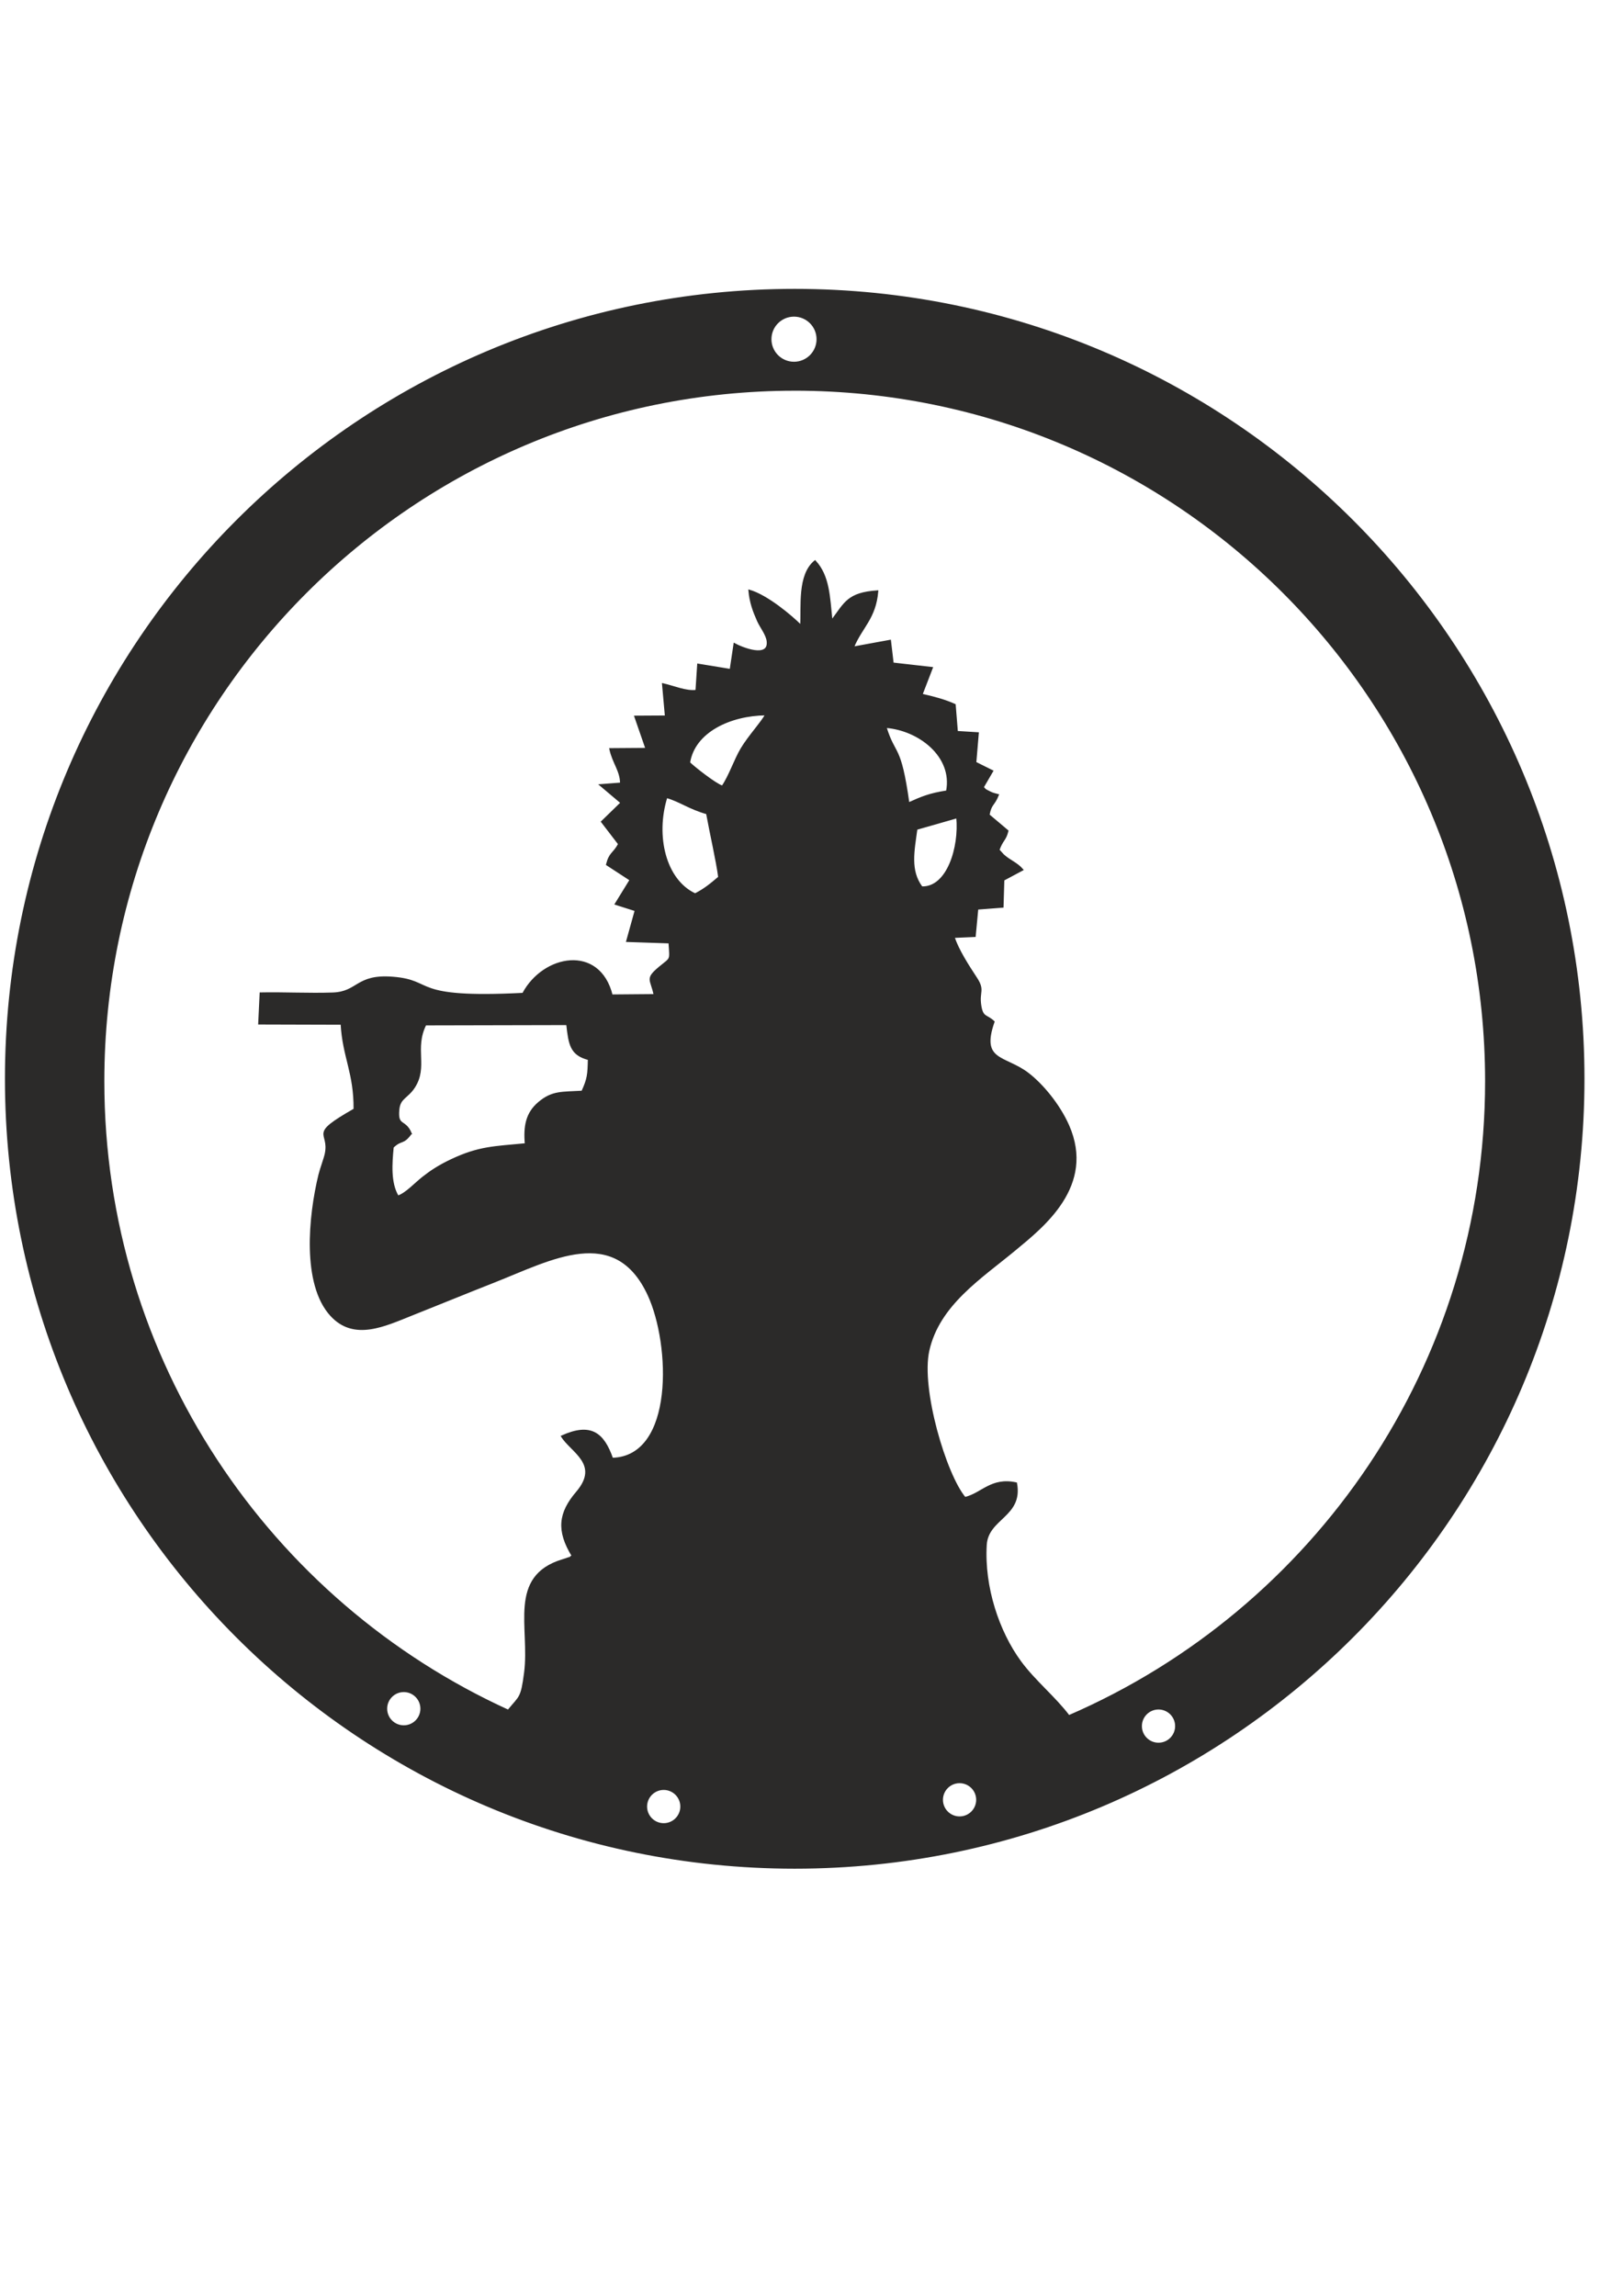 <?xml version="1.0" encoding="UTF-8"?>
<!DOCTYPE svg PUBLIC "-//W3C//DTD SVG 1.1//EN" "http://www.w3.org/Graphics/SVG/1.1/DTD/svg11.dtd">
<!-- Creator: CorelDRAW -->
<svg xmlns="http://www.w3.org/2000/svg" xml:space="preserve" width="210mm" height="297mm" version="1.1" style="shape-rendering:geometricPrecision; text-rendering:geometricPrecision; image-rendering:optimizeQuality; fill-rule:evenodd; clip-rule:evenodd"
viewBox="0 0 21000 29700"
 xmlns:xlink="http://www.w3.org/1999/xlink"
 xmlns:xodm="http://www.corel.com/coreldraw/odm/2003">
 <defs>
  <style type="text/css">
   <![CDATA[
    .str0 {stroke:#2B2A29;stroke-width:20;stroke-miterlimit:22.926}
    .fil0 {fill:#2B2A29}
   ]]>
  </style>
 </defs>
 <g id="Layer_x0020_1">
  <path class="fil0 str0" d="M10282.76 3747.01c5638.12,0 10208.71,4570.59 10208.71,10208.71 0,5638.12 -4570.59,10208.71 -10208.71,10208.71 -5638.12,0 -10208.71,-4570.59 -10208.71,-10208.71 0,-5638.12 4570.59,-10208.71 10208.71,-10208.71zm-9.25 339.31c166.65,0 301.75,135.1 301.75,301.75 0,166.65 -135.1,301.75 -301.75,301.75 -166.65,0 -301.75,-135.1 -301.75,-301.75 0,-166.65 135.1,-301.75 301.75,-301.75zm4716.4 18018.68c124.22,0 224.9,100.68 224.9,224.9 0,124.22 -100.68,224.9 -224.9,224.9 -124.22,0 -224.9,-100.68 -224.9,-224.9 0,-124.22 100.68,-224.9 224.9,-224.9zm-2574.07 953.4c124.22,0 224.9,100.68 224.9,224.9 0,124.22 -100.68,224.9 -224.9,224.9 -124.22,0 -224.9,-100.68 -224.9,-224.9 0,-124.22 100.68,-224.9 224.9,-224.9zm-3828.17 87.38c124.22,0 224.9,100.68 224.9,224.9 0,124.22 -100.68,224.9 -224.9,224.9 -124.22,0 -224.9,-100.68 -224.9,-224.9 0,-124.22 100.68,-224.9 224.9,-224.9zm-3363.18 -1266.05c124.22,0 224.9,100.68 224.9,224.9 0,124.22 -100.68,224.9 -224.9,224.9 -124.22,0 -224.9,-100.68 -224.9,-224.9 0,-124.22 100.68,-224.9 224.9,-224.9zm5058.27 -16835.39c4939.04,0 8942.93,4003.89 8942.93,8942.93 0,3678.46 -2221.19,6837.69 -5395.25,8210.98 -185.44,-244.83 -443.36,-450.79 -627.79,-702.24 -283.42,-386.45 -477.02,-964.16 -445.15,-1509.24 20.53,-350.98 472.67,-368.91 391.76,-799.79 -323.95,-70.51 -442.1,136.53 -663.46,188.98 -248.33,-291.28 -582.61,-1406.6 -470.95,-1904.67 133.58,-595.85 681.08,-940.05 1124.3,-1308.12 354.54,-294.42 1029.25,-821.39 684.72,-1603.02 -117.3,-266.1 -336.81,-532.22 -524.88,-674.87 -299.7,-227.31 -622.01,-150.1 -439.93,-667.73 -94.72,-91.24 -146.86,-44.7 -172.17,-211.18 -27.75,-182.5 52.14,-191.98 -55.82,-355.89 -94.47,-143.44 -239.29,-366.37 -288.23,-527.04l271.82 -12.03 33.49 -354.15 326.72 -25.04 10.36 -348.93 246.14 -131.38c-73.63,-86.76 -165.13,-114.32 -249.59,-191.43l-59.2 -65.15c49,-136.22 86.1,-123.88 115.99,-246.92l-244.48 -206.15c27.17,-148.27 65.72,-119.98 121.04,-259.72 -37.72,-11.42 -61.32,-11.78 -105.32,-34.21 -83.98,-42.81 -50.78,-25.05 -90.32,-64.29l122.58 -210.04 -219.34 -109.12 32.21 -381.95 -270.98 -16.71 -28.22 -349.45c-128.02,-58.37 -273.34,-96.69 -428.57,-132.16l133.27 -345.85 -507.41 -57.79 -34.65 -294.31 -478.14 87.54c106.57,-261.2 285.27,-373.68 313.95,-727.07 -386.15,25.7 -420.78,154.02 -592.54,381.76 -32.66,-311.67 -36.55,-577.74 -215.88,-770.89 -221.09,178.82 -167.8,588.76 -182.52,835.7 -120.04,-121.22 -438.85,-390.52 -669.86,-455.7 13.46,156.8 58.54,273.24 112.08,393.78 36.07,81.21 113.55,174.33 124.22,261.38 28.82,235.06 -331.57,89.77 -428.26,35.86l-50.2 334.92 -420.3 -68.91 -22.17 339.33c-129.43,18.39 -299.97,-57.05 -432.91,-85.8l37.3 417.46 -396.44 2.29 144.43 416.8 -467.33 3.44c37.9,180.11 137.47,279.89 139.18,445.29l-267.83 20.64 273.05 230.7 -252.19 245.24 221.6 288.85c-74.11,133.5 -116.82,108.81 -156.74,265.36l304.91 198.7 -192.23 312.08 258.9 82.22 -110.72 398.27 547.78 18.4c15.72,241.54 27.68,191.33 -123.63,317.4 -186.1,155.06 -111.32,150.15 -68.55,358.42l-550.46 4.62c-163.13,-654.41 -886.63,-517.16 -1149.53,-20.63 -1481.1,75.02 -1127.61,-165.5 -1688.12,-208.95 -470.62,-36.47 -442.12,193.21 -774.51,204.51 -305.12,10.37 -627.03,-7.28 -935.4,-1.23l-18.7 395.07 1066.59 3.04c23.94,428.93 171.7,631.82 167.33,1104.04 -601.41,342.97 -311.19,276.32 -372.23,574.49 -13.04,63.7 -62.95,193.86 -81.88,271.59 -131.13,538.39 -216.02,1414.04 149.48,1817.26 300.11,331.07 696.86,135.22 1060.59,-9.42 363.45,-144.52 682.15,-275.8 1055.44,-422.85 731.36,-288.09 1561.96,-759.49 1992.79,169.05 298.19,642.67 347.07,2095.82 -466.64,2117.92 -114.03,-325.46 -275.8,-459.6 -653.9,-288.37 120.06,199.43 507.53,358.1 194.46,724.56 -228,266.89 -258.3,494.88 -53.8,826.31 -7.64,5.23 -20.75,1.21 -24.99,12.13 -4.27,10.99 -19.47,9.32 -25.46,11.54 -32.75,12.1 -46.48,16.6 -80.93,27.12 -701.55,214.08 -411.4,872.55 -486.18,1453.86 -43.66,339.35 -62.69,305.01 -215.96,491.78 -3088.65,-1408.98 -5235.5,-4523.8 -5235.5,-8140.29 0,-4939.04 4003.89,-8942.93 8942.93,-8942.93zm-4964.67 9619.42c-76.1,-186.65 -184.05,-78.16 -160.6,-312.78 15.08,-150.8 113.15,-148.41 202.6,-286.96 170.7,-264.41 -9.55,-498 145.82,-808.79l1830.52 -4.09c29.44,253.59 43.97,391.91 279.7,452.38 -3.92,195.3 -8.05,252.02 -83.21,416.21 -261.72,15.8 -386.4,-3.54 -561.95,145.38 -158.33,134.32 -190.46,302.13 -170.38,534.26 -405.9,39.57 -599.72,36.24 -958.19,204.84 -162.38,76.36 -269.1,147.67 -371.91,228.71 -101.21,79.78 -215.49,207.24 -321.54,243.31 -104,-173.1 -85.25,-423.58 -64.79,-636.11 114.23,-108.32 127.23,-31.23 233.93,-176.36zm7065.13 -4088.31c36.79,383.79 -121.13,912.08 -456.09,901.51 -160.98,-215.66 -105.54,-467.74 -67.03,-751.99l523.12 -149.52zm-3389.48 991.34c-386.12,-178.93 -524.82,-751.07 -369.01,-1253.17 178.58,51.47 285.7,142.17 521.44,209.9 46.06,253.6 129.96,617.97 156.42,824.54 -107.38,90.7 -187.23,157.78 -308.85,218.73zm2762.76 -1177.35c-109.24,-777.33 -175.42,-596.16 -295.33,-982.45 426,31.35 878.34,374.41 790.1,828.66 -229.46,36.13 -320.04,76.49 -494.77,153.79zm-2837.12 -522.86c62.85,-400.65 528.36,-617.75 989.43,-622.21 -45.09,91.8 -221.18,281.87 -317.09,443.19 -85.15,143.24 -153.42,353.37 -245.24,485.69 -90.72,-28.94 -372.87,-251.66 -427.1,-306.67z"/>
 </g>
</svg>
